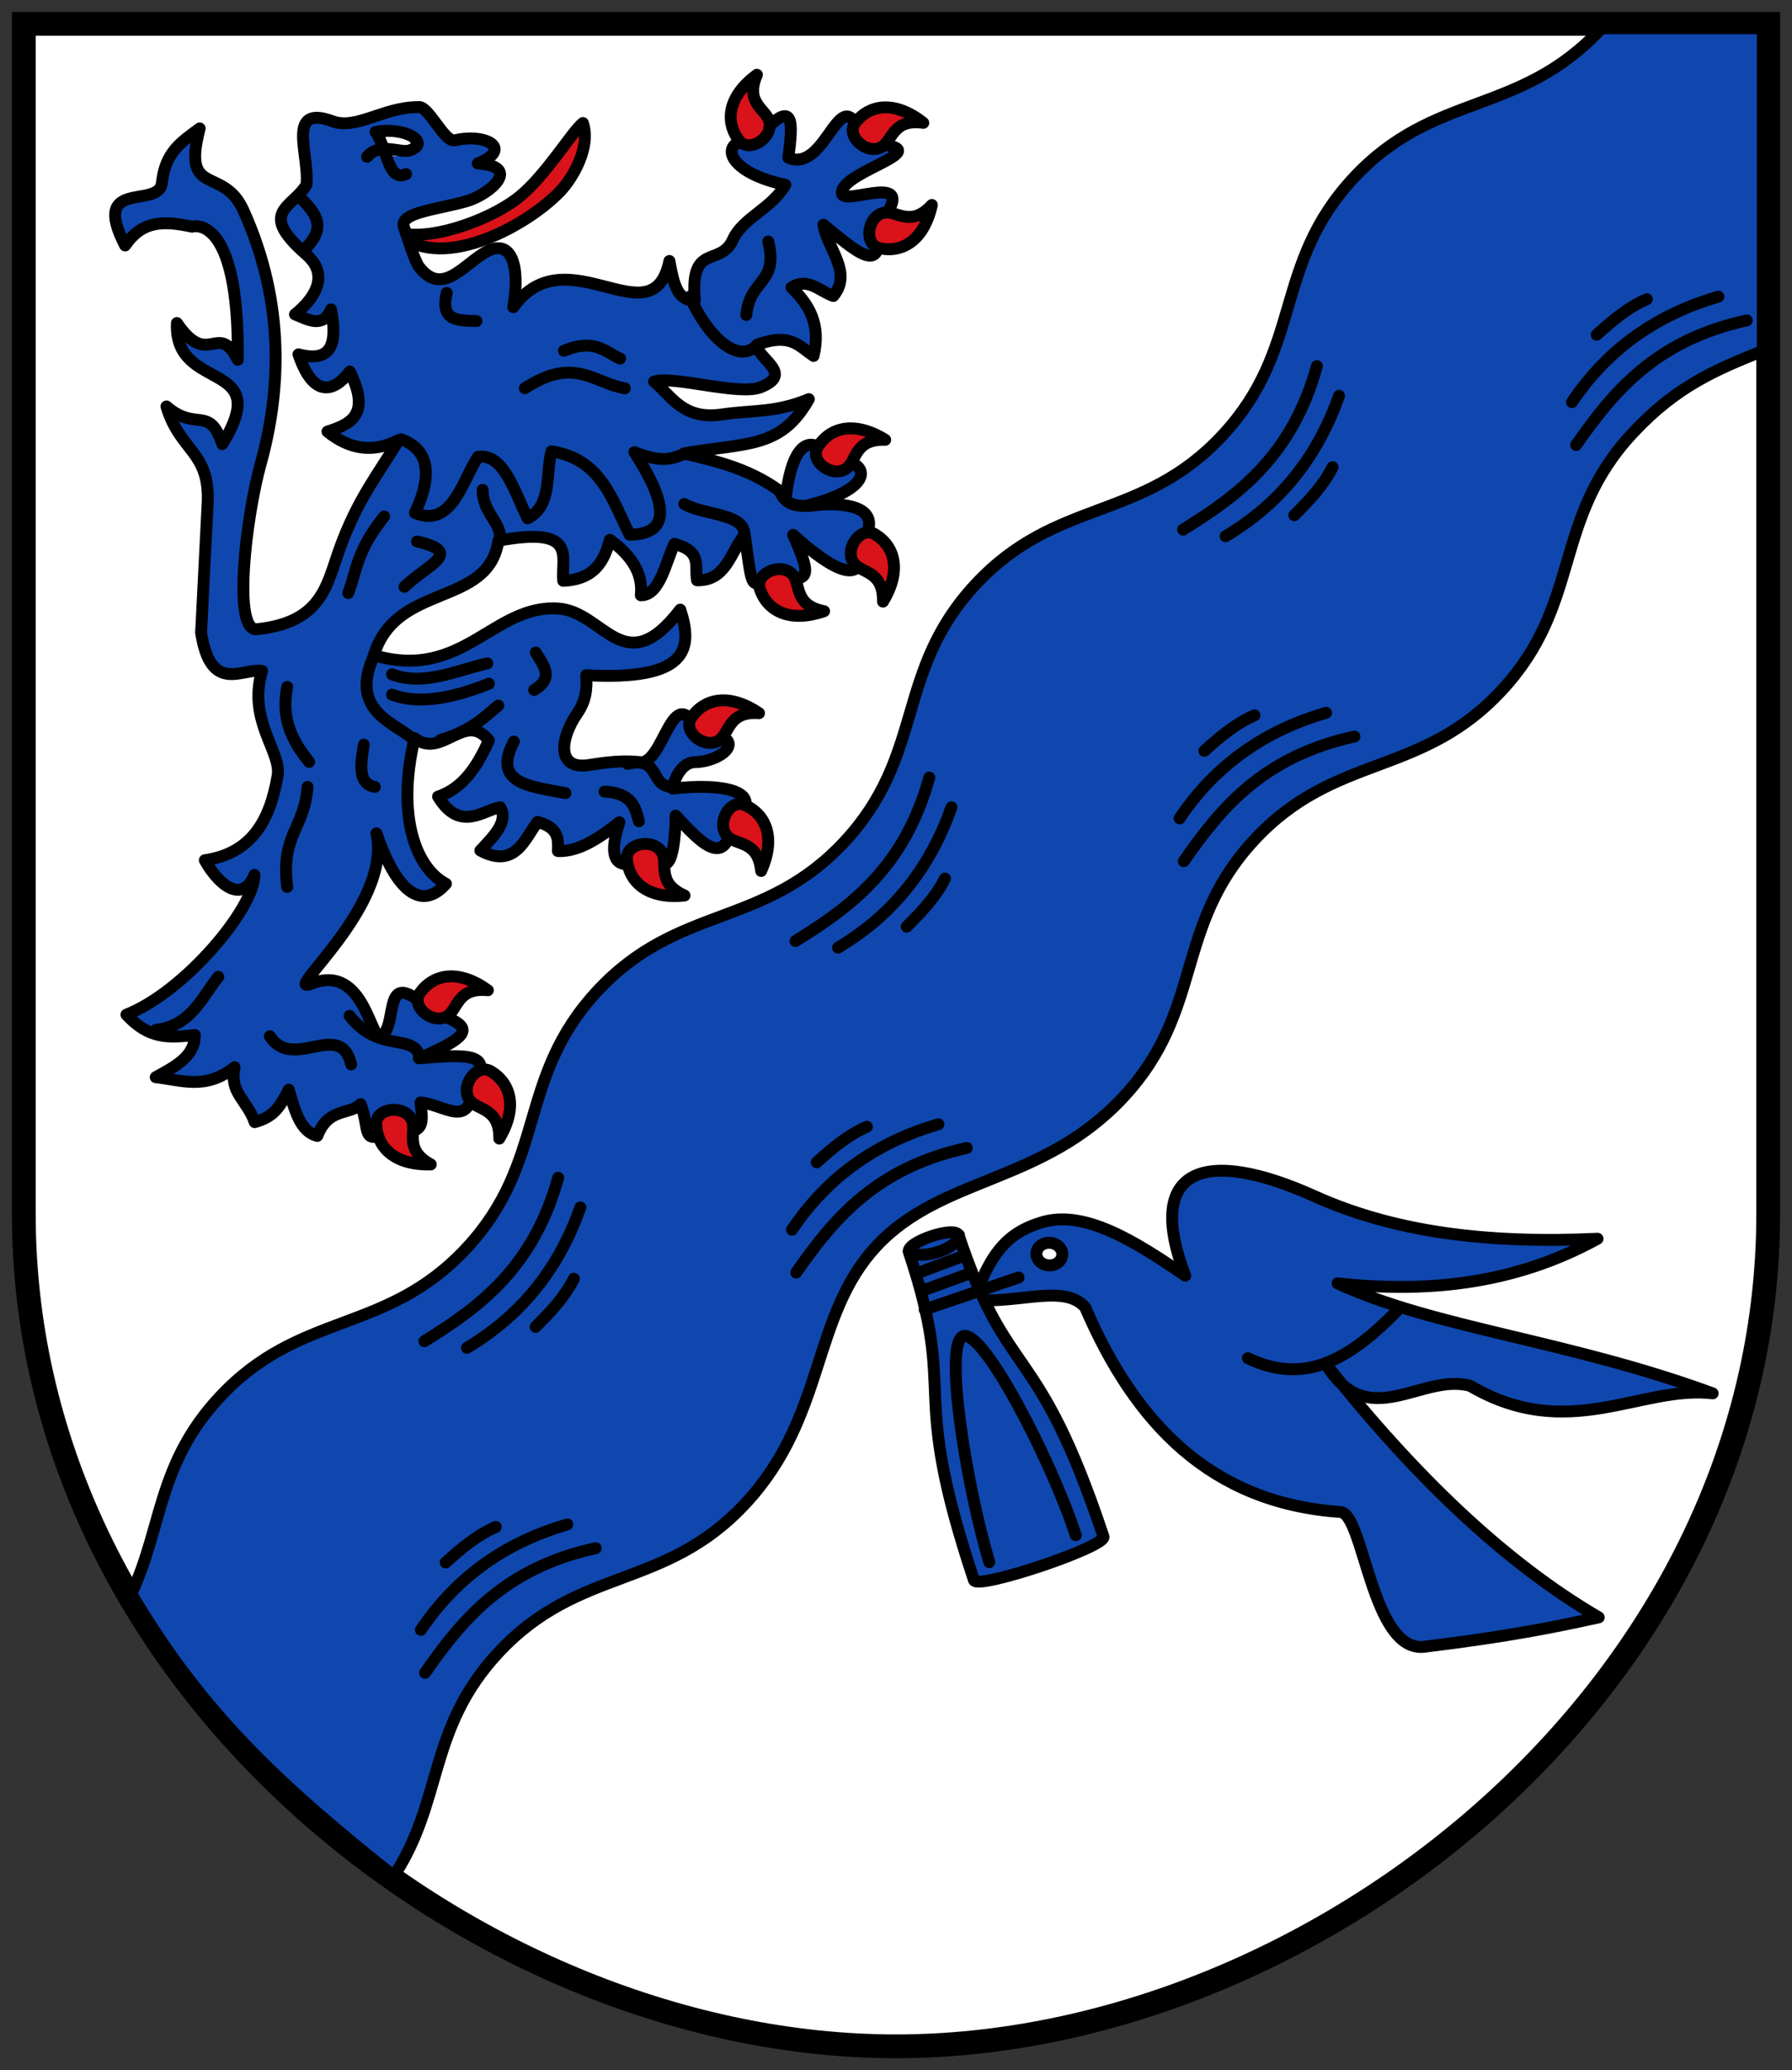 <svg xmlns="http://www.w3.org/2000/svg" height="522" width="452"><rect width="100%" height="100%" fill="#333333" stroke="none"/><g stroke="#000"><path d="m 6 6 h 440 v 300 c 0 120 -115 210 -220 210 -105 0 -220 -90 -220 -210 z" fill="#fff" stroke-width="6"/><g stroke-linejoin="round" stroke-linecap="round" stroke-width="3"><path d="m 130.87 49.718 c 6.84 -5.478 13.227 -16.307 16.16 -18.694 2.06 6.137 -2.647 14.04 -5.815 17.305 -8.991 9.274 -30.979 20.679 -41.34 9.999 7.14 3.03 23.393 -2.524 30.991 -8.609 z" fill="#da121a"/><path d="m 217.79 36.12 c -5.709 -18.724 -8.845 7.875 -18.94 3.659 1.127 -8.847 1.832 -15.949 -7.885 -4.722 -10.255 -0.238 -8.43 8.293 7.127 11.542 -3.504 6.069 -10.736 8.298 -13.23 13.825 -3.184 7.06 -10.916 0.568 -9.591 15.35 -4.415 0.068 -5.336 -4.052 -6.423 -9.972 -4.288 20.378 -25.867 -7.05 -39.38 11.649 1.812 -10.689 -0.561 -17.13 -6.469 -14.14 -5.747 2.912 -11.243 11.652 -17.194 4.11 -1.142 -1.447 -2.565 -6.128 -3.935 -10.202 -1.259 -3.744 9.245 -4.471 16.15 -6.585 5.341 -1.634 13.893 -8.65 2.479 -9.42 8.959 -3.581 2.26 -7.691 -5.74 -5.845 -2.772 0.639 -6.749 -9.118 -9.422 -8.355 -8.545 0.015 -15.522 5.773 -21.429 3.58 -11.979 -4.447 -5.756 8.662 -6.609 16.02 -3.688 5.981 -12.443 6.741 0 17.604 6.434 5.617 1.112 11.871 -2.894 15.06 3.436 1.396 7.04 3.535 9.09 -1.263 1.574 8.126 0.538 13.619 -8.207 11.336 4.313 12.754 10.233 8.03 12.938 4.317 5.418 10.979 0.164 13.289 -5.627 15.16 5.628 4.574 11.595 5.419 17.937 2.135 -4.907 8.331 -10.385 14.726 -15.08 27.998 -3.086 8.721 -4.392 18.03 -20.677 19.701 -6.17 0.631 -2.732 -28.355 0.972 -41.675 4.91 -17.657 6.473 -40.1 -4.382 -64.01 -5.149 -11.343 -15.582 -2.967 -10.998 -20.595 -4.857 3.596 -8.672 6.02 -9.529 13.708 -0.756 6.787 -18.16 -1.345 -9.28 15.806 4.347 -6.317 9.666 -6.275 16.872 -4.734 0 0 11.969 -3.875 11.543 33.561 -5.078 -9.949 -7.376 2.443 -15.355 -9.264 -0.833 17.852 24.821 8.81 11.453 30.539 -3.285 -9.931 -6.57 -3.01 -14.09 -9.506 3.371 11.393 11.05 11.26 10.382 24.517 l -1.647 32.534 c 2.453 15.567 10.346 8.899 15.38 9.629 -3.713 12.469 4.924 20.38 3.927 26.379 -1.956 11.766 -6.863 19.677 -18.366 21.366 3.066 5.557 9.224 11.515 12.514 3.709 0.008 8.439 -17.752 29.557 -32.29 35.23 5.829 6.299 10.727 5.823 17.256 5.128 0.03 5.444 -5.03 7.978 -9.861 10.646 6.636 0.727 12.584 3.306 19.889 -2.533 -1.34 6.548 3.046 8.115 5.083 13.861 4.568 -1.263 6.223 -3.463 8.583 -8.197 1.518 5.214 2.908 10.621 7.203 11.671 2.838 -7.282 8.09 -5.171 10.924 -8.02 2.61 6.798 -0.298 10.744 8.199 6.59 8.534 1.535 7.363 -2.307 6.905 -6.996 6.146 0.475 12.72 7.178 13.282 -4.722 6.269 -8.536 -4.406 -7.11 -13.688 -6.422 13.647 -5.84 14.527 -8.02 3.17 -11.718 -12.742 -12.207 -8.211 2.178 -12.432 6.108 -2.874 2.675 -4.078 -18.671 -17.875 -13.195 -8.06 3.2 20.463 -19.433 16.426 -37.905 5.828 16.872 12.321 18.625 17.536 12.7 -7.333 -3.774 -12.663 -16.606 -7.91 -36.73 6.837 5.447 12.704 -6.991 18.741 0.59 -2.891 6.376 -6.389 12.02 -12.816 14.159 5.51 9.134 11.534 3.344 15.656 2.679 2.151 3.641 -1.601 7.281 -4.991 10.922 8.776 4.69 11.178 -2.954 14.438 -7.225 5.469 1.511 5.216 4.453 5.121 7.355 5.759 0.313 11.705 -4.319 15.51 -7.263 -4.963 14.912 5.072 10.703 8.264 7.08 5.071 9.594 5.85 -3.253 5.93 -8.767 6.23 6.775 12.581 13.586 14.254 1.867 9.64 -8.194 -2.964 -10.129 -15.02 -8.649 0.446 -2.613 2.32 -6.617 5.612 -6.681 7.297 -0.141 14.547 -6.811 0.673 -7.708 -6.304 -13.447 -8.488 8.373 -14.53 7.707 -5.936 -0.654 -11.359 0.581 -13.466 0.804 -7.664 0.809 -6.519 -7.04 -2.45 -12.927 2.241 -3.245 2.615 -6.121 2.366 -9.805 25.71 1.433 26.972 -6.672 23.717 -16.54 -14.173 18.479 -19.222 0.504 -30.76 -0.268 -16.463 -1.101 -24.05 18.374 -46.508 11.772 5.56 -18.466 28.874 -11.971 31.403 -28.886 20.22 -3.753 15.764 4.133 16.344 10.118 8.457 -0.347 10.467 -5.727 11.774 -10.34 5.079 3.737 8.418 8.126 7.801 13.999 4.795 0.061 6.312 -8.429 8.475 -12.973 7.117 1.923 5.04 5.535 5.703 9.185 7.441 0.162 8.429 -7.202 12.04 -11.504 1.978 14.306 1.469 14.03 6.905 9.537 11.09 3.977 9.182 -0.561 5.305 -9.483 6.916 6.253 18.574 15.346 17.17 2.311 6.193 -9.326 -3.173 -10.857 -13.734 -9.674 19.1 -4.828 15.19 -12.05 6.331 -11.458 -4.792 -6.824 -9.798 -5.271 -11.576 8.947 -8.492 -6.765 -17.253 -8.598 -25.745 -10.684 15.78 -2.751 24.434 -1.102 31.499 -13.671 -8.355 3.492 -14.14 2.728 -21.954 3.866 -9.793 1.427 -12.568 -4.595 -17.08 -8.297 4.837 -1.565 21.431 3.622 26.901 1.424 8.687 -3.49 -1.149 -7.248 -0.896 -10.738 8.408 -2.983 10.298 0.179 14.224 2.847 1.905 -7.84 -1.091 -12.959 -5.573 -17.252 4.084 -2.659 7.123 0.951 10.565 2.143 4.936 -5.988 -1.566 -11.976 -2.496 -17.964 7.967 6.449 15.436 13.511 13.642 0.444 12.138 -15.272 -8.807 -4.731 -9 -8.427 -0.309 -5.834 28.06 -11.639 5.427 -12.568 z" fill="#0f47af"/><g fill="#da121a"><path d="m 232.88 30.972 c -7.06 -5.574 -13.384 -4.773 -17.09 -0.108 -2.675 3.365 2.859 8.386 6.626 6.173 2.72 -1.598 2.774 -7.17 10.467 -6.06 z"/><path d="m 190.92 18.853 c -7.238 5.345 -8.13 11.652 -4.605 16.458 2.542 3.466 8.845 -0.55 7.701 -4.765 -0.826 -3.045 -6.189 -4.563 -3.096 -11.692 z"/><path d="m 235.05 51.68 c -1.931 8.787 -7.328 12.173 -13.154 10.914 -4.202 -0.908 -3.104 -8.298 1.213 -8.973 3.117 -0.487 6.691 3.789 11.941 -1.941 z"/><path d="m 223.28 110.9 c -7.637 -4.759 -13.83 -3.265 -17 1.781 -2.286 3.64 3.769 8.02 7.268 5.403 2.527 -1.889 1.964 -7.433 9.732 -7.184 z"/><path d="m 222.72 151.71 c 4.666 -7.693 3.095 -13.866 -1.991 -16.973 -3.668 -2.241 -7.973 3.866 -5.314 7.332 1.92 2.503 7.458 1.872 7.305 9.641 z"/><path d="m 191.45 179.83 c -7.445 -5.05 -13.692 -3.802 -17.06 1.117 -2.427 3.548 3.453 8.159 7.05 5.682 2.599 -1.789 2.253 -7.351 10.01 -6.799 z"/><path d="m 207.86 154.12 c -8.504 2.941 -14.21 0.107 -16.178 -5.517 -1.419 -4.057 5.458 -6.979 8.288 -3.651 2.044 2.404 0.261 7.683 7.89 9.168 z"/></g></g></g><path transform="matrix(-1 0 0 1 436.51 -46)" d="m 340.37 82.59 a 3.714 2.786 0 1 1 -7.428 0 3.714 2.786 0 1 1 7.428 0 z" fill="#fff"/><g stroke="#000" stroke-linejoin="round" stroke-linecap="round" stroke-width="3"><g fill="#da121a"><path d="m 191.99 219.62 c 3.679 -8.21 1.358 -14.14 -4.073 -16.597 -3.917 -1.771 -7.434 4.822 -4.367 7.932 2.215 2.247 7.632 0.936 8.44 8.665 z"/><path d="m 123.05 249.7 c -7.291 -5.273 -13.572 -4.209 -17.08 0.607 -2.532 3.474 3.208 8.259 6.879 5.89 2.651 -1.711 2.471 -7.28 10.204 -6.497 z"/><path d="m 125.94 287.11 c 4.61 -7.727 2.995 -13.888 -2.114 -16.958 -3.684 -2.214 -7.945 3.924 -5.261 7.371 1.938 2.489 7.472 1.818 7.374 9.588 z"/><path d="m 172.66 225.81 c -8.947 0.959 -13.872 -3.083 -14.527 -9.01 -0.473 -4.272 6.886 -5.577 8.896 -1.699 1.452 2.801 -1.47 7.546 5.631 10.705 z"/><path d="m 108.66 293.62 c -8.995 0.242 -13.582 -4.179 -13.763 -10.135 -0.131 -4.296 7.308 -5.01 9 -0.984 1.224 2.908 -2.067 7.405 4.76 11.12 z"/></g><g fill="#0f47af"><path d="m 402.95 312.36 c -28.14 1.309 -51.45 -1.744 -71.39 -10.731 -27.313 -12.312 -43.17 -7.597 -32.608 20.04 -12.775 -8.769 -25.555 -16.766 -36.32 -13.403 -6.694 2.091 -12.369 5.69 -16.848 19.522 11.638 0.905 22.686 -4.058 27.932 1.868 12.601 29.25 31.686 49.34 64.38 51.604 5.933 0.411 7.855 35.609 21.19 33.98 21.856 -2.67 33.23 -5.05 43.963 -7.407 -23.843 -13.923 -46.672 -35.874 -68.75 -63.766 10.648 17.413 24.12 2.045 36.32 5.385 24.795 14.545 42.987 -0.224 61.17 1.895 -36.547 -13.408 -70.03 -16.402 -94.61 -27.736 21.305 2.309 43.787 0.727 65.57 -11.248 z"/><path d="m 241.81 311.51 c -0.84 -2.519 -13.406 1.702 -12.565 4.221 12.605 37.782 -0.389 32.34 16.417 82.72 0.84 2.519 33.51 -8.455 32.67 -10.974 -16.806 -50.38 -23.917 -38.18 -36.522 -75.965 z"/></g><path d="m 250.21 349.26 a 3.267 2.846 0 1 1 -6.535 0 3.267 2.846 0 1 1 6.535 0 z" transform="matrix(0.997 0.076 -0.076 0.997 45.02 -50.751)" fill="#fff"/><path d="m 411.77 109.26 c -20.435 21.964 -12.605 42.908 -33.04 64.872 -20.435 21.964 -41.889 15.661 -62.32 37.625 -20.435 21.964 -12.605 42.908 -33.04 64.872 -20.435 21.964 -45.795 19.858 -62.32 37.625 -16.53 17.766 -12.605 42.908 -33.04 64.872 -20.435 21.964 -41.889 15.661 -62.32 37.625 -17.902 19.24 -13.812 37.3 -26.361 56.33 -28.782 -22.942 -48.26 -40.834 -66.21 -71.21 7.798 -16.452 6.563 -32.681 22.22 -49.51 20.435 -21.964 41.89 -15.661 62.32 -37.625 20.435 -21.964 12.605 -42.908 33.04 -64.872 20.435 -21.964 41.889 -15.661 62.32 -37.625 20.435 -21.964 12.605 -42.908 33.04 -64.872 20.435 -21.964 41.889 -15.661 62.32 -37.625 c 20.435 -21.964 12.605 -42.908 33.04 -64.872 20.435 -21.964 41.79 -15.361 62.53 -37.751 h 40.668 v 81.36 c -11.528 4.667 -21.592 8.689 -32.847 20.787 z" fill="#0f47af"/><path d="m 397.56 112.21 c 9.485 -13.622 20.21 -26.442 43.03 -31.418 m -44.09 20.613 c 9.323 -13.864 21.935 -22.23 36.93 -26.604 m -30.689 9.601 c 4.149 -3.73 7.942 -6.918 12.638 -8.956 m -116.97 58.1 c 14.13 -8.716 27.521 -18.712 33.754 -41.22 m -23.02 42.884 c 14.36 -8.541 23.409 -20.669 28.609 -35.4 m -11.286 30.11 c 3.954 -3.935 7.348 -7.547 9.643 -12.12 m -37.514 99.35 c 9.485 -13.622 20.21 -26.442 43.03 -31.418 m -44.09 20.613 c 9.323 -13.864 21.935 -22.23 36.93 -26.604 m -30.689 9.601 c 4.149 -3.73 7.942 -6.918 12.638 -8.956 m -115.77 56.903 c 14.13 -8.716 27.521 -18.712 33.754 -41.22 m -23.02 42.884 c 14.36 -8.541 23.409 -20.669 28.609 -35.4 m -11.286 30.11 c 3.954 -3.935 7.348 -7.547 9.643 -12.12 m -37.514 99.35 c 9.485 -13.622 20.21 -26.442 43.03 -31.418 m -44.09 20.613 c 9.323 -13.864 21.935 -22.23 36.93 -26.604 m -30.689 9.601 c 4.149 -3.73 7.942 -6.918 12.638 -8.956 m -111.61 54.07 c 14.13 -8.716 27.521 -18.712 33.754 -41.22 m -23.02 42.884 c 14.36 -8.541 23.409 -20.669 28.609 -35.4 m -11.286 30.11 c 3.954 -3.935 7.348 -7.547 9.643 -12.12 m -37.514 99.35 c 9.485 -13.622 20.21 -26.442 43.03 -31.418 m -44.09 20.613 c 9.323 -13.864 21.935 -22.23 36.93 -26.604 m -30.689 9.601 c 4.148 -3.73 7.942 -6.918 12.638 -8.956 m 116.84 -73.59 c -0.087 3.442 -9.913 6.54 -12.663 4.068 m 14.22 1.015 l -11.997 4.486 m 13.367 0.016 l -12.49 4.546 m 24.596 -3.451 l -23.697 8.08 m 38.12 56.909 c -6.312 -19.257 -23.25 -51.783 -28.317 -50.22 -5.068 1.561 0.638 37.447 6.5 57.01 m 102.79 -63.3 c -10.846 10.949 -22.333 19.216 -37.551 11.874 m -189.08 -164.57 c -2.963 2.365 -6.448 6.306 -14.587 8.671 m -8.673 -142.68 c -4.587 2.03 -4.669 -6.413 -7.688 -10.642 7.567 -1.375 14.07 2.75 8.632 4.642 -2.408 0.838 -7.535 -2.206 -10.777 1.631 m -17.37 9.888 c 6.853 6.05 5.47 9.304 1.85 13.257 m 116.7 -1.777 c 2.686 10.7 -4.696 9.363 -5.519 18.525 m 8.408 44.38 c 1.618 4.286 5.739 4.049 10.486 3.411 m -34.549 -0.144 c 5.01 2.969 15.882 2.289 15.09 8.13 m -75.01 -61.34 c -1.749 7.317 3.139 6.893 7.49 7.095 m 53.841 -6.185 c 4.405 9.998 11.984 16.944 16.613 12.533 m -48.38 1.14 c 7.813 -3.195 10.306 0.259 14.192 1.971 m -24.05 7.489 c 12.516 -8.209 17.456 -1.27 25.23 0 m -35.875 25.62 c 0.027 6.438 5.93 8.934 3.942 13.401 m -24.45 -26.15 c 8.605 3.193 6.703 11.677 3.43 18.558 9.443 3.984 12.11 -8.623 15.926 -14.15 6.436 -0.875 9.04 8.471 12.503 15.521 6.158 -3.138 4.543 -10.938 5.989 -16.902 12.461 1.864 15.307 12.138 19.742 21.02 10.698 -0.109 9.396 -8.176 1.2 -20.816 7.479 2.912 9.613 1.541 12.954 0.316 m -67.794 22.21 c 12 2.752 2.779 5.69 -3.154 11.43 m -5.125 -17.737 c -7.07 8.866 -6.773 13.313 -9.07 19.313 m 70.45 43.08 c 8.889 -2.085 5.134 6.308 12.07 5.791 m -82.17 57.745 c 7.233 9.3 15.88 4.496 17.597 9.967 m -6.904 -96.09 c 8.02 3.02 16.03 -0.937 24.05 -2.759 m -24.05 7.883 c 6.467 2.441 14.825 1.101 24.443 -2.759 m 29.17 27.2 c 7.07 0.408 7.733 4.02 8.673 7.489 m -26.02 -42.568 c 1.802 3.153 4.845 6.306 -0.394 9.46 m -5.125 13.01 c -5.727 10.804 4.577 11.304 13.01 13.01 m -48.1 -35.09 c -7.213 15.08 6.355 17.511 10.25 22.08 m -13.01 0.788 c -0.817 4.936 -1.561 9.815 2.76 10.642 m -39.472 47.891 c -4.468 5.723 -6.965 12.314 -15.769 13.401 m 28.779 1.577 c 5.813 9.02 17.824 -4.413 20.5 7.095 m -10.991 -69.964 c -0.85 10.714 -6.802 12.06 -5.125 25.23 m 0 -50.45 c -1.059 5.478 -0.715 11.358 5.519 18.919" fill="none"/></g></svg>